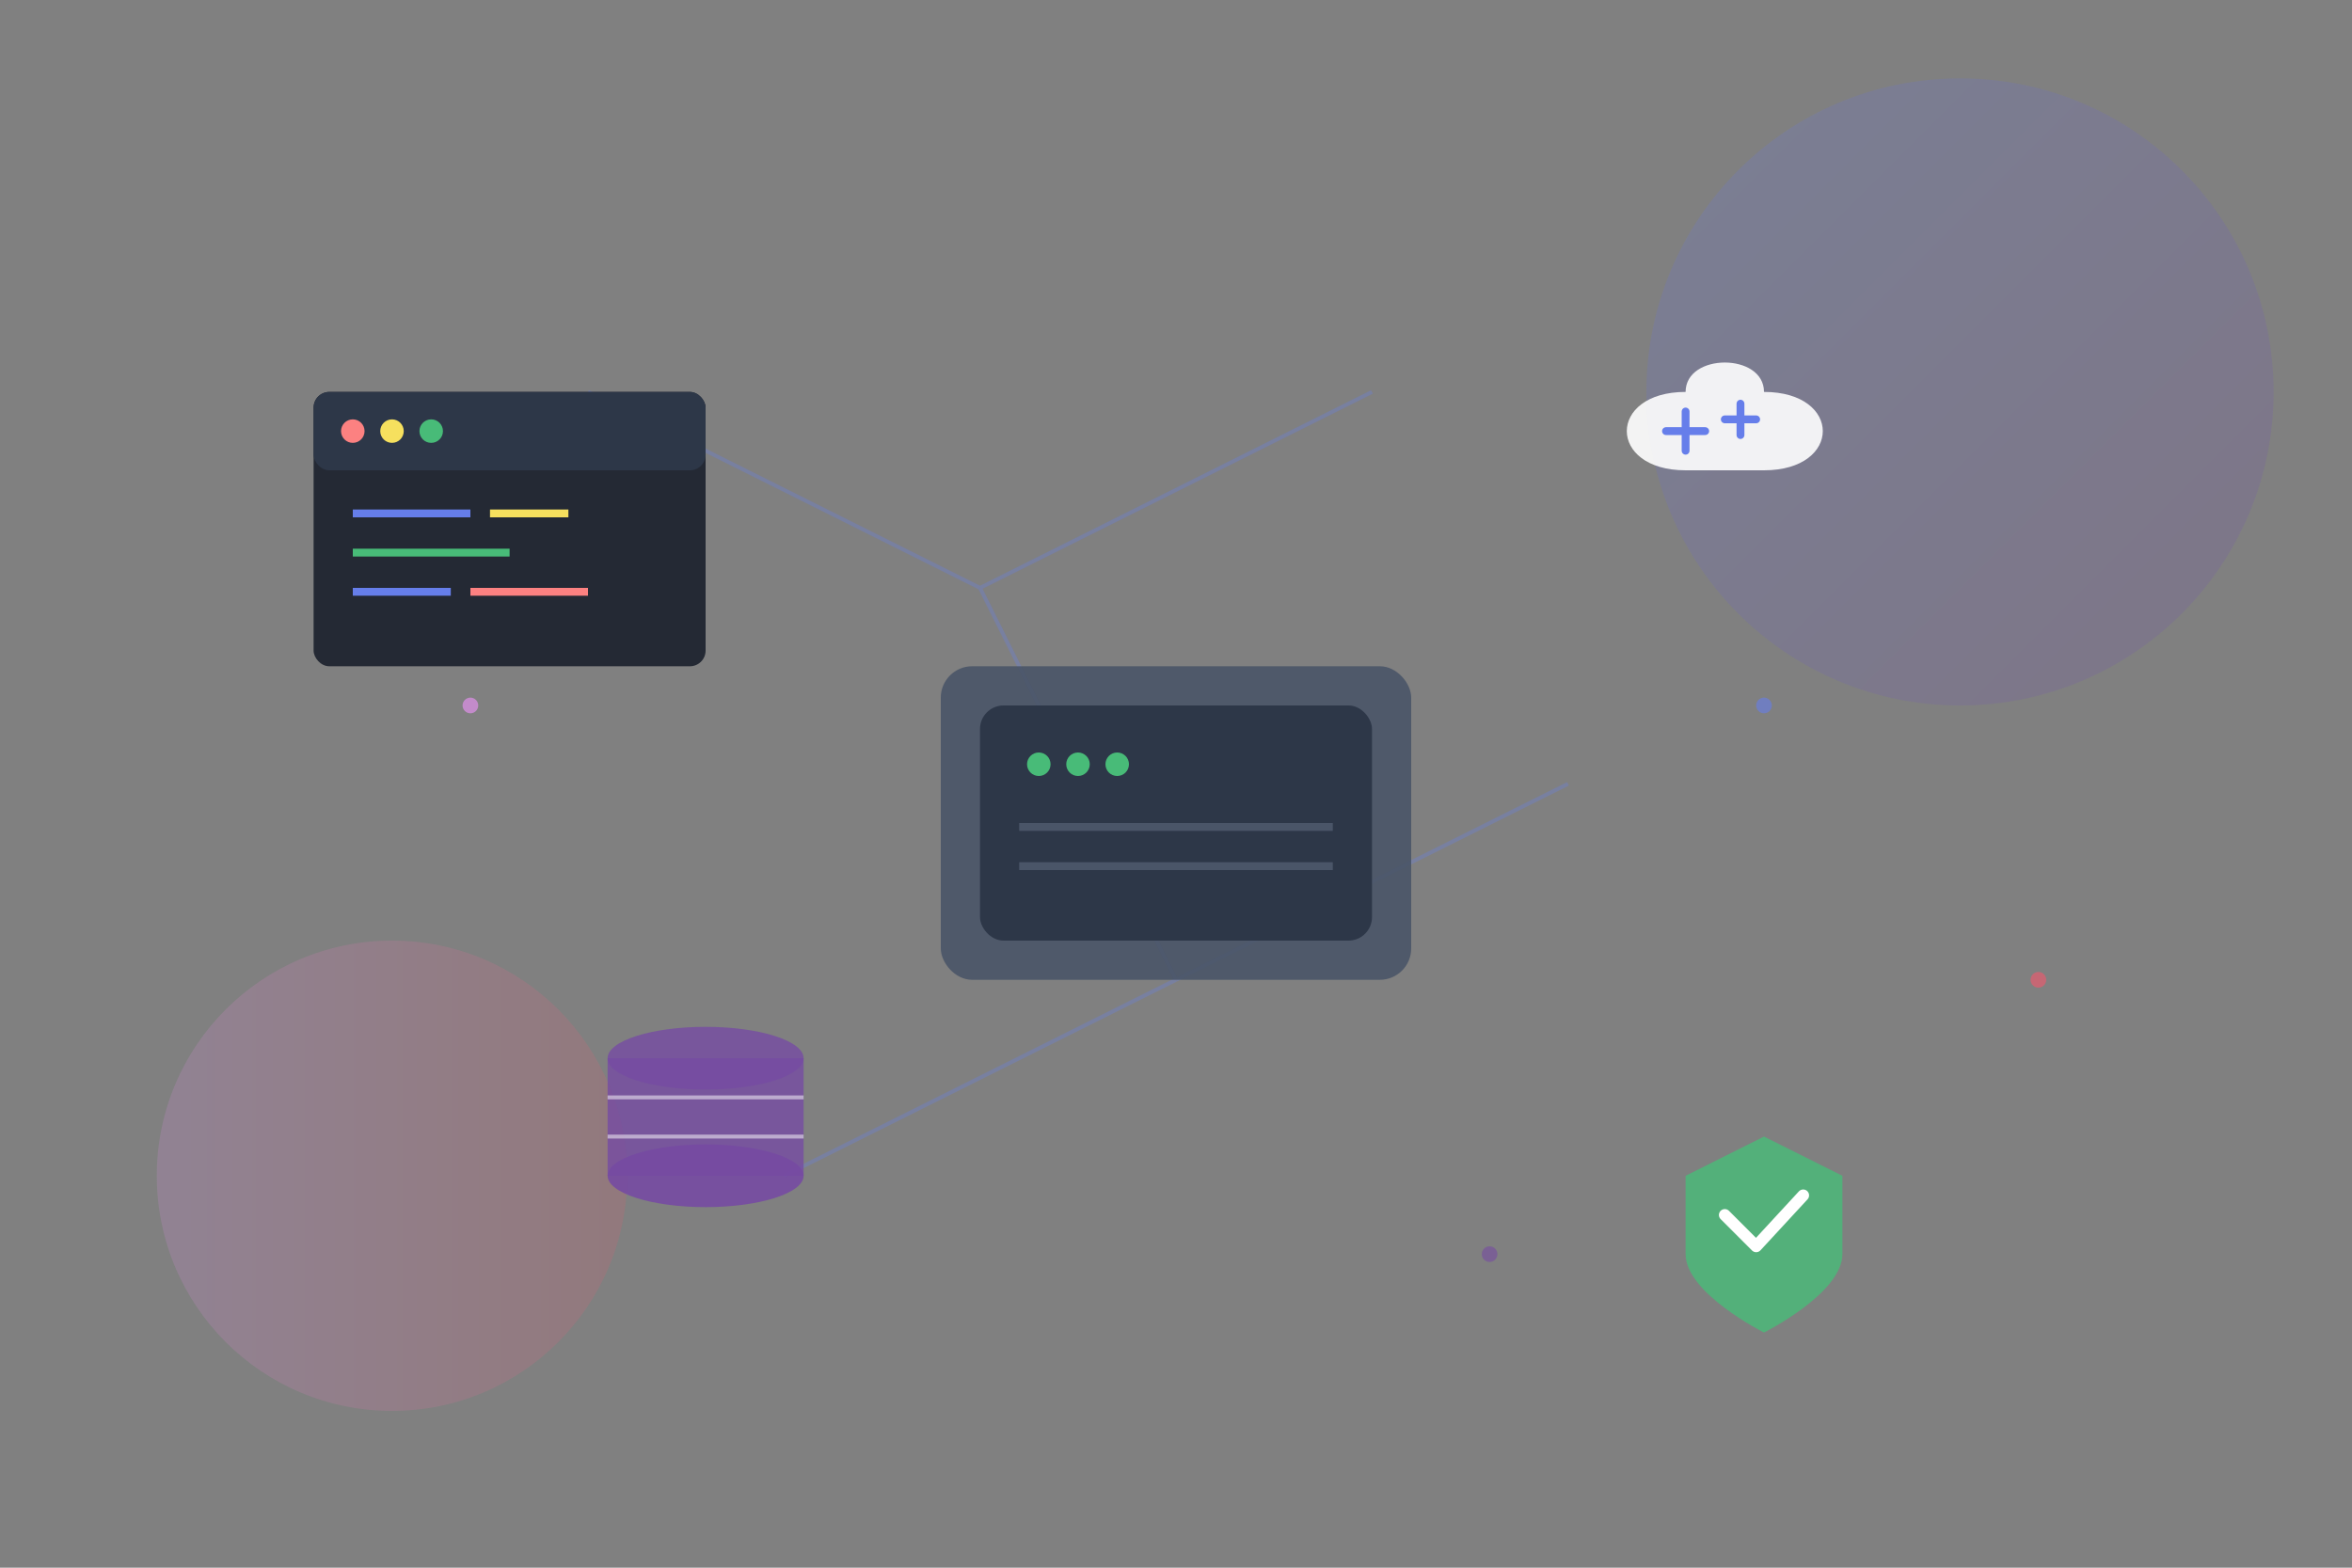 <svg viewBox="0 0 600 400" xmlns="http://www.w3.org/2000/svg">
  <rect x="0" y="0" width="600" height="400" fill="#808080" stroke="none"/>
  <defs>
    <linearGradient id="grad1" x1="0%" y1="0%" x2="100%" y2="100%">
      <stop offset="0%" style="stop-color:#667eea;stop-opacity:1" />
      <stop offset="100%" style="stop-color:#764ba2;stop-opacity:1" />
    </linearGradient>
    <linearGradient id="grad2" x1="0%" y1="0%" x2="100%" y2="0%">
      <stop offset="0%" style="stop-color:#f093fb;stop-opacity:0.8" />
      <stop offset="100%" style="stop-color:#f5576c;stop-opacity:0.8" />
    </linearGradient>
  </defs>
  
  <!-- Background shapes -->
  <circle cx="500" cy="100" r="80" fill="url(#grad1)" opacity="0.2"/>
  <circle cx="100" cy="300" r="60" fill="url(#grad2)" opacity="0.2"/>
  
  <!-- Network nodes -->
  <g stroke="#667eea" stroke-width="1" fill="none" opacity="0.3">
    <line x1="150" y1="100" x2="250" y2="150"/>
    <line x1="250" y1="150" x2="350" y2="100"/>
    <line x1="250" y1="150" x2="300" y2="250"/>
    <line x1="300" y1="250" x2="400" y2="200"/>
    <line x1="300" y1="250" x2="200" y2="300"/>
  </g>
  
  <!-- Central server -->
  <rect x="240" y="170" width="120" height="80" rx="8" fill="#4a5568" opacity="0.9"/>
  <rect x="250" y="180" width="100" height="60" rx="6" fill="#2d3748"/>
  <circle cx="265" cy="195" r="3" fill="#48bb78"/>
  <circle cx="275" cy="195" r="3" fill="#48bb78"/>
  <circle cx="285" cy="195" r="3" fill="#48bb78"/>
  <rect x="260" y="210" width="80" height="2" fill="#4a5568"/>
  <rect x="260" y="220" width="80" height="2" fill="#4a5568"/>
  
  <!-- Cloud symbol -->
  <g transform="translate(400, 80)">
    <path d="M 30 40 C 10 40 10 20 30 20 C 30 10 50 10 50 20 C 70 20 70 40 50 40 Z" fill="white" opacity="0.9"/>
    <path d="M 25 30 L 35 30 M 30 25 L 30 35 M 40 27 L 48 27 M 44 23 L 44 31" stroke="#667eea" stroke-width="2" stroke-linecap="round"/>
  </g>
  
  <!-- Database cylinders -->
  <g transform="translate(150, 250)">
    <ellipse cx="30" cy="20" rx="25" ry="8" fill="#764ba2" opacity="0.8"/>
    <rect x="5" y="20" width="50" height="30" fill="#764ba2" opacity="0.8"/>
    <ellipse cx="30" cy="50" rx="25" ry="8" fill="#764ba2" opacity="0.9"/>
    <line x1="5" y1="30" x2="55" y2="30" stroke="white" stroke-width="1" opacity="0.5"/>
    <line x1="5" y1="40" x2="55" y2="40" stroke="white" stroke-width="1" opacity="0.5"/>
  </g>
  
  <!-- Security shield -->
  <g transform="translate(420, 280)">
    <path d="M 30 10 L 50 20 L 50 40 C 50 50 30 60 30 60 C 30 60 10 50 10 40 L 10 20 Z" fill="#48bb78" opacity="0.8"/>
    <path d="M 20 30 L 28 38 L 40 25" stroke="white" stroke-width="3" stroke-linecap="round" stroke-linejoin="round" fill="none"/>
  </g>
  
  <!-- Code window -->
  <g transform="translate(80, 100)">
    <rect x="0" y="0" width="100" height="70" rx="4" fill="#1a202c" opacity="0.9"/>
    <rect x="0" y="0" width="100" height="20" rx="4" fill="#2d3748"/>
    <circle cx="10" cy="10" r="3" fill="#fc8181"/>
    <circle cx="20" cy="10" r="3" fill="#f6e05e"/>
    <circle cx="30" cy="10" r="3" fill="#48bb78"/>
    <rect x="10" y="30" width="30" height="2" fill="#667eea"/>
    <rect x="45" y="30" width="20" height="2" fill="#f6e05e"/>
    <rect x="10" y="40" width="40" height="2" fill="#48bb78"/>
    <rect x="10" y="50" width="25" height="2" fill="#667eea"/>
    <rect x="40" y="50" width="30" height="2" fill="#fc8181"/>
  </g>
  
  <!-- Floating particles -->
  <circle cx="450" cy="180" r="2" fill="#667eea" opacity="0.6"/>
  <circle cx="380" cy="320" r="2" fill="#764ba2" opacity="0.6"/>
  <circle cx="120" cy="180" r="2" fill="#f093fb" opacity="0.6"/>
  <circle cx="520" cy="250" r="2" fill="#f5576c" opacity="0.6"/>
</svg>